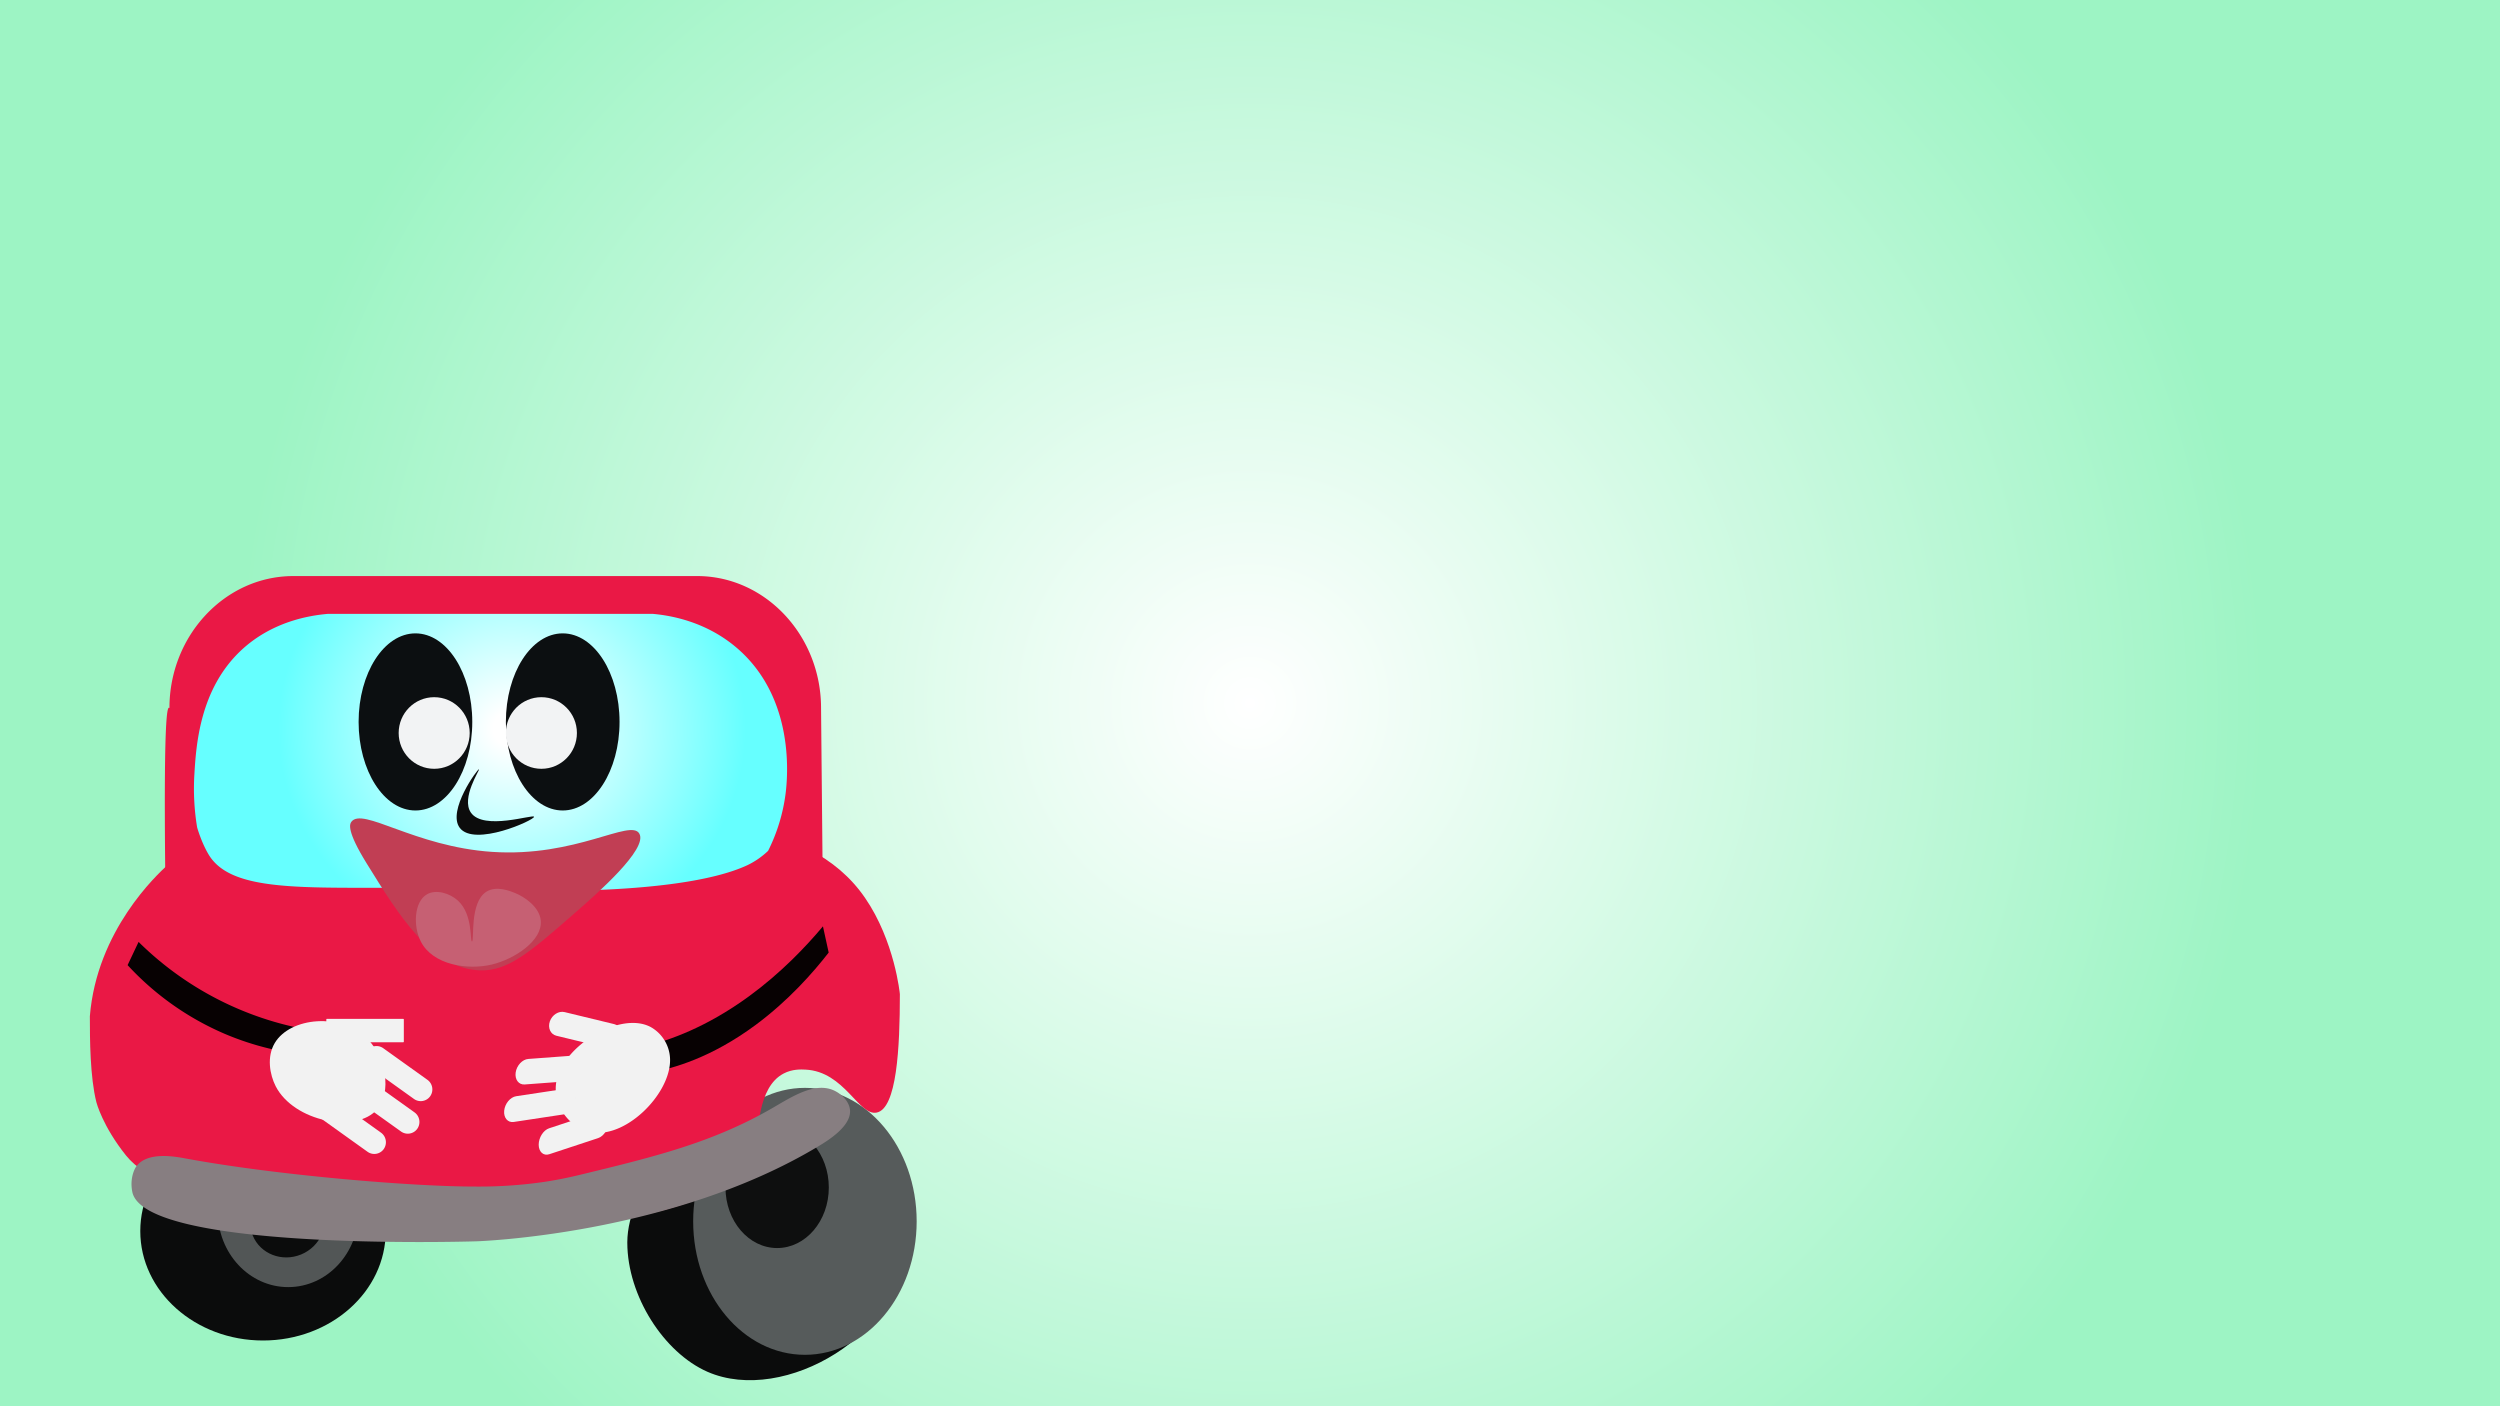 <svg xmlns="http://www.w3.org/2000/svg" xmlns:xlink="http://www.w3.org/1999/xlink" width="1920" height="1080" viewBox="0 0 1920 1080"><rect x="0" y="0" width="1920" height="1080" fill="#333333" stroke="none"/><defs><style>.cls-1{fill:url(#radial-gradient);}.cls-2{fill:#0b0c0c;}.cls-3{fill:#525656;}.cls-4{fill:#565b5b;}.cls-5{fill:#0e0f0f;}.cls-6{fill:#ea1845;}.cls-7{fill:url(#radial-gradient-2);}.cls-8{fill:#877e81;}.cls-9{fill:#070102;}.cls-10{fill:#f2f2f2;}.cls-11{fill:#0c0f11;}.cls-12{fill:#f2f3f4;}.cls-13{fill:#c13e54;}.cls-14{fill:#0c0c0c;}.cls-15{fill:#c66073;}</style><radialGradient id="radial-gradient" cx="960" cy="540" r="778.85" gradientUnits="userSpaceOnUse"><stop offset="0" stop-color="#fff"/><stop offset="1" stop-color="#9df4c4"/></radialGradient><radialGradient id="radial-gradient-2" cx="4813.86" cy="5093.89" r="46.61" gradientTransform="translate(-18140.21 -18135.09) scale(3.85 3.67)" gradientUnits="userSpaceOnUse"><stop offset="0.08" stop-color="#fff"/><stop offset="1" stop-color="#6ff"/></radialGradient></defs><g id="Layer_2" data-name="Layer 2"><rect class="cls-1" width="1920" height="1080"/></g><g id="Layer_1" data-name="Layer 1"><ellipse class="cls-2" cx="201.99" cy="945.49" rx="94.25" ry="84.01"/><ellipse class="cls-3" cx="221.34" cy="930.49" rx="54.07" ry="58.01"/><ellipse class="cls-2" cx="220.84" cy="937.99" rx="28.8" ry="27.48" transform="translate(-340.01 154.38) rotate(-22.34)"/><path class="cls-2" d="M695.07,954c.91,69.59-92.74,125.5-151.79,99.51-33.46-14.73-61.39-58.22-61.51-99V954c.18-41.79,44.48-99.52,106.65-99.52C647.71,854.48,694.44,905.38,695.07,954Z"/><ellipse class="cls-4" cx="618.18" cy="937.99" rx="85.82" ry="102.51"/><ellipse class="cls-5" cx="596.85" cy="911.99" rx="39.68" ry="46.51"/><path class="cls-6" d="M128.12,753.47q-3.72-209.67,1.61-209.93a.54.54,0,0,1,.4.26c0-55.76,42.8-101.38,95.12-101.38H535.44c52.32,0,95.13,45.62,95.13,101.38q1,104,2,208Z"/><path class="cls-6" d="M691.1,763.47c0,41.14-2.35,88-17.86,91-13.8,2.67-24.58-31.49-54.56-33-3.43-.18-10.15-.52-16.87,3-20.33,10.63-19.14,45.34-21.82,58-18.52,87.46-423.9,78.87-483.16,5-18.18-22.67-22.82-41-22.82-41-4.86-19.22-5-48.39-5-66h0c5.37-66,51.67-108.75,59.53-116,17.25-15.93,55.69-43.51,244.06-42,149.39,1.19,247.84,3.28,291.68,67C687.25,722.79,691.1,763.47,691.1,763.47Z"/><path class="cls-7" d="M589.91,653.45h0a61.62,61.62,0,0,1-15.88,11c-55.44,25.8-194.45,19-194.45,19-118-5.77-197.62,8.77-219.25-27-5.65-9.33-8.93-21-8.93-21a182.63,182.63,0,0,1-2.11-40.88c1.34-22,4-65.17,35.89-95.09,23.39-21.92,51.94-26.81,66.92-28.05h249c13.51,1.17,42.31,5.78,66.92,28.05,42.53,38.5,36.9,97.48,35.32,110A136.86,136.86,0,0,1,589.91,653.45Z"/><path class="cls-8" d="M628.56,880.33c-113.63,68.4-262.7,73-262.7,73-13.2.41-255.37,7-264.26-38-2.28-11.55,2.73-19,2.73-19,8.3-12.3,30.27-8.09,38.54-6.56,70.9,13.11,175.25,21.55,221.29,21.5a346.63,346.63,0,0,0,54.49-3.68c10.25-1.57,19.07-3.46,27.07-5.4,57.18-13.86,101.41-24.59,147.47-51.19,14.73-8.51,32.34-20.2,47.1-13.61,5.81,2.59,11.92,8.35,12.52,15.14C653.9,865.07,635.25,876.29,628.56,880.33Z"/><path class="cls-9" d="M106.42,723.41,98,741.22a218.39,218.39,0,0,0,74.79,52.85,215.71,215.71,0,0,0,69.3,16.64q4.23-8.9,8.45-17.8a246.68,246.68,0,0,1-144.09-69.5Z"/><path class="cls-10" d="M289.89,851.68c-16,19.24-64.23,9.82-78.19-17.49-4.52-8.86-7-22.62-.63-33.24,11.82-19.74,51-23.55,71.21-3C296.58,812.46,300.75,838.61,289.89,851.68Z"/><path class="cls-10" d="M282.29,884.58l-34-24.33a9.08,9.08,0,0,1-2.11-12.55h0a8.91,8.91,0,0,1,12.45-2.13l34,24.33a9.08,9.08,0,0,1,2.11,12.55h0A8.91,8.91,0,0,1,282.29,884.58Z"/><path class="cls-10" d="M308,869,274,844.7a9.06,9.06,0,0,1-2.11-12.55h0A8.91,8.91,0,0,1,284.38,830l34,24.33a9.08,9.08,0,0,1,2.11,12.55h0A8.91,8.91,0,0,1,308,869Z"/><path class="cls-10" d="M317.93,844,284,819.7a9.08,9.08,0,0,1-2.11-12.56h0A8.91,8.91,0,0,1,294.3,805l34,24.33a9.08,9.08,0,0,1,2.11,12.55h0A8.91,8.91,0,0,1,317.93,844Z"/><rect class="cls-10" x="250.61" y="782.47" width="59.53" height="18" rx="0.43"/><ellipse class="cls-11" cx="319.06" cy="554.44" rx="43.65" ry="68.01"/><ellipse class="cls-11" cx="432.16" cy="554.44" rx="43.65" ry="68.01"/><ellipse class="cls-12" cx="333.45" cy="562.94" rx="27.28" ry="27.5"/><ellipse class="cls-12" cx="415.79" cy="562.94" rx="27.28" ry="27.5"/><path class="cls-13" d="M441.42,701.24c-34,29.69-51,44.54-72.43,44-37.11-.92-62.4-41.78-87.3-82-15.54-25.1-13.13-30.29-11.91-32,8.46-11.86,48.41,19,108.14,23,64.65,4.36,106.38-25.81,113.1-14S458.22,686.57,441.42,701.24Z"/><path class="cls-14" d="M361.59,624c9.67,14.19,48.08,1.09,48.55,3.28.52,2.44-46,23.5-57.11,8.41-9.7-13.17,13.85-45.36,14.84-44.91C368.68,591.15,354,612.81,361.59,624Z"/><path class="cls-15" d="M395.46,685.79c7.45,3,18.72,10.64,19.84,21,1.68,15.57-20.32,29.9-37.7,34-18.3,4.32-45.12.5-54.42-17.73-6-11.79-5.21-30.6,4.81-36.28,6.95-3.92,17.52-.84,23.81,5,11.6,10.77,9,31.26,10.68,31.23,2,0-2.14-30,11.15-38.23C381.32,680,392,684.37,395.46,685.79Z"/><path class="cls-9" d="M495.57,803.51l4.4,20.14c17-3.08,46.38-11.34,80.33-36.48,25.13-18.61,43.93-39.93,56.12-55.59q-2.2-10.07-4.4-20.14c-13.22,15.75-32.27,35.8-56.81,53.72C542.41,789.12,513.87,799,495.57,803.51Z"/><path class="cls-10" d="M427.33,830.4c5.23-27.53,49.49-54.28,72.67-41.49a29.13,29.13,0,0,1,14.55,27.3c-1.53,25-32.67,56.28-58.18,53.63C438.29,868,423.78,849.11,427.33,830.4Z"/><path class="cls-10" d="M465.39,804.69l-38.1-9.24c-4.49-1.09-6.75-6.07-5-11.06h0c1.73-5,6.82-8.19,11.31-7.1l38.1,9.24c4.49,1.09,6.75,6.07,5,11.07h0C475,802.59,469.88,805.78,465.39,804.69Z"/><path class="cls-10" d="M441.62,830l-38.69,2.87c-4.56.33-7.67-3.8-6.9-9.19h0c.77-5.39,5.13-10.07,9.69-10.41l38.7-2.87c4.56-.34,7.66,3.79,6.89,9.18h0C450.54,824.94,446.18,829.63,441.62,830Z"/><path class="cls-10" d="M433,855.84l-38.49,5.83c-4.54.68-7.82-3.2-7.3-8.64h0c.53-5.44,4.67-10.45,9.21-11.14l38.5-5.82c4.53-.69,7.82,3.2,7.29,8.64h0C441.69,850.15,437.55,855.16,433,855.84Z"/><path class="cls-10" d="M459.38,874.06l-37.57,12.4c-4.43,1.46-8.08-1.83-8.1-7.31h0c0-5.48,3.57-11.16,8-12.62l37.57-12.4c4.42-1.46,8.07,1.83,8.1,7.31h0C467.41,866.92,463.81,872.6,459.38,874.06Z"/></g></svg>